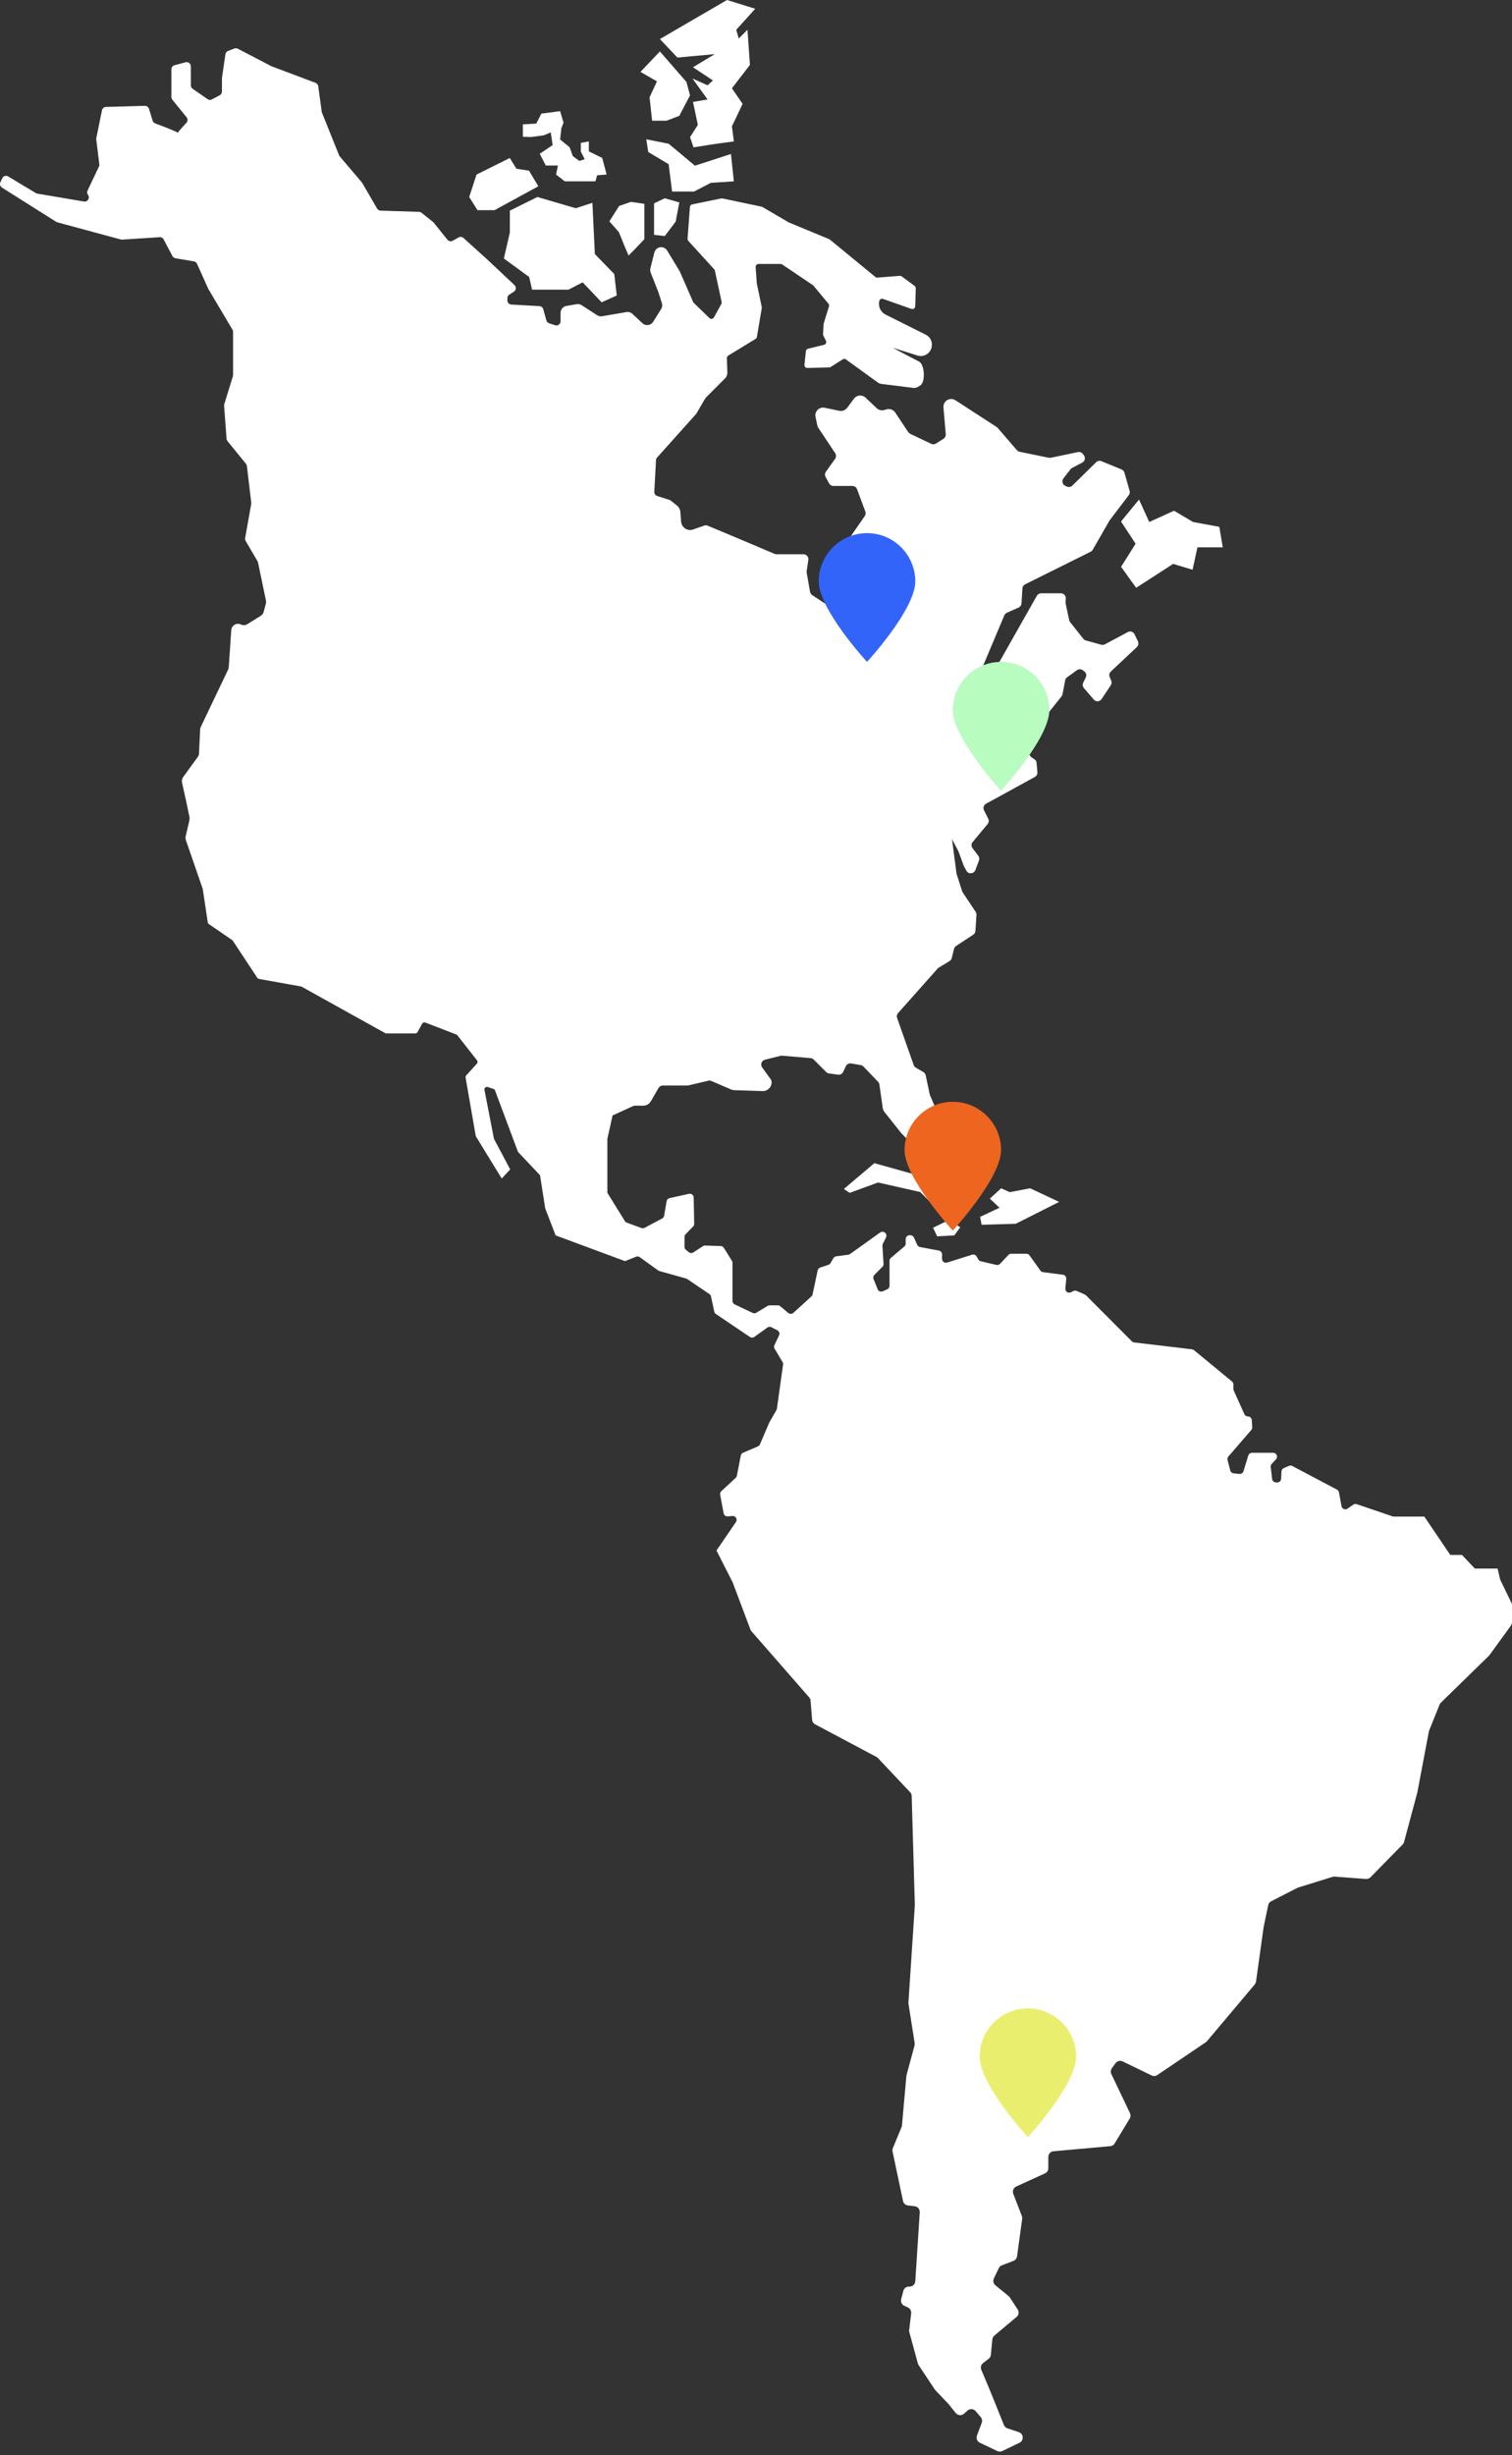 <svg width="350" height="568" viewBox="0 0 350 568" fill="none" xmlns="http://www.w3.org/2000/svg">
<rect x="0" y="0" width="350" height="568" fill="#333333" stroke="none"/>
<path d="M150.359 22.51L150.954 27.922H154.328L157.252 26.795L159.727 22.059L158.906 18.969L152.754 11.899L148.255 16.634L152.079 18.823L150.359 22.51ZM164.583 42.301L169.876 41.956L169.201 35.629L160.865 38.335L154.778 33.255L149.604 32.233L150.054 35.165L154.778 37.99L155.572 44.318H160.64L164.583 42.288V42.301ZM151.404 47.05V54.333L153.878 54.611L156.406 51.282L157.252 46.825L153.878 45.87L151.404 47.05ZM262.882 125.777L259.508 131.136L263.001 135.991L271.562 130.459L276.061 131.812L277.185 126.626H283.047L282.253 121.89L276.167 120.763L271.774 118.163L266.031 120.763L263.663 115.576L259.495 120.656L262.869 125.79L262.882 125.777ZM165.483 12.509L160.415 15.56L165.033 18.61L163.789 19.738L160.296 18.16L163.789 23.014L160.415 23.585L161.54 28.891L159.74 31.716L160.534 34.09L165.602 33.295L169.876 32.724L169.426 29.222L171.9 24.036L169.426 20.428L173.594 15.016L173.025 6.884L171 8.914L170.431 6.884L174.824 2.03L168.288 0L152.754 9.033L156.803 13.318L165.469 12.522L165.483 12.509ZM114.474 48.629L124.61 43.097L122.466 39.489L119.542 39.038L118.007 36.558L110.306 40.391L108.612 45.578L110.531 48.629H114.474ZM125.906 31.305L127.481 30.628L127.931 33.56L124.94 35.589L126.343 38.295H129.161L128.711 40.378L130.736 41.956H137.828L138.225 40.55L140.422 40.378L139.403 36.544L136.306 35.019V32.711L134.454 33.056V35.085L135.354 36.836L134.11 37.234L132.588 36.107L131.861 34.077L129.664 32.273L129.942 29.673L130.445 28.373L129.651 25.72L125.311 26.291L124.133 28.599L121.037 28.771V31.65L122.889 31.703L125.88 31.305H125.906ZM349.828 370.751L347.261 365.458L346.666 362.898H341.413L338.409 359.741H335.71L329.702 350.867H322.491L314.062 348.001C313.798 347.909 313.507 347.948 313.269 348.108L311.919 349.036C311.39 349.408 310.649 349.089 310.53 348.452L309.947 345.269C309.894 345.004 309.722 344.765 309.484 344.632L299.137 339.167C298.899 339.034 298.621 339.034 298.37 339.141L297.179 339.658C296.861 339.791 296.649 340.096 296.636 340.441L296.557 342.125C296.53 342.629 296.094 343.014 295.591 342.974L295.287 342.948C294.863 342.921 294.519 342.589 294.466 342.152L294.149 339.393C294.122 339.127 294.202 338.862 294.387 338.676L295.366 337.628C295.908 337.058 295.498 336.116 294.718 336.116H289.809C289.412 336.116 289.068 336.382 288.949 336.753L287.85 340.374C287.731 340.785 287.321 341.051 286.898 341.011L285.548 340.865C285.177 340.825 284.873 340.56 284.78 340.202L284.159 337.788C284.079 337.496 284.159 337.191 284.344 336.978L289.65 330.837C289.795 330.664 289.875 330.439 289.862 330.2L289.769 328.555C289.742 328.078 289.345 327.706 288.869 327.706C288.512 327.706 288.194 327.494 288.049 327.176L285.588 321.711C285.535 321.591 285.508 321.472 285.508 321.339V320.305C285.508 320.039 285.389 319.787 285.177 319.615L276.392 312.372C276.259 312.266 276.1 312.2 275.928 312.173L262.538 310.582C262.339 310.555 262.154 310.462 262.009 310.329L251.383 299.678C251.304 299.598 251.211 299.532 251.106 299.492L249.24 298.67C249.002 298.564 248.724 298.564 248.486 298.683L247.903 298.975C247.268 299.293 246.541 298.789 246.607 298.086L246.818 295.897C246.871 295.42 246.527 294.982 246.038 294.916L241.433 294.319C241.182 294.292 240.97 294.16 240.824 293.947L238.31 290.432C238.138 290.194 237.874 290.061 237.583 290.061H234.076C233.825 290.061 233.6 290.167 233.428 290.339L231.496 292.396C231.271 292.621 230.954 292.727 230.636 292.648L227.024 291.799C226.772 291.746 226.561 291.573 226.441 291.361L226.084 290.711C225.886 290.339 225.436 290.154 225.026 290.286L219.23 292.104C218.648 292.289 218.066 291.852 218.066 291.255V290.207C218.066 289.782 217.761 289.411 217.338 289.331L212.972 288.509C212.68 288.456 212.442 288.27 212.323 288.005L211.556 286.307C211.41 285.989 211.093 285.776 210.735 285.776H210.55C210.061 285.776 209.65 286.174 209.65 286.678V287.7C209.65 287.965 209.531 288.217 209.333 288.39L206.223 291.016C206.025 291.188 205.906 291.44 205.906 291.706V297.476C205.906 297.834 205.694 298.152 205.363 298.298L204.344 298.749C203.881 298.948 203.339 298.736 203.154 298.259L202.214 295.911C202.082 295.579 202.161 295.194 202.413 294.942L204.265 293.085C204.45 292.9 204.543 292.648 204.53 292.396L204.265 288.23C204.265 288.071 204.291 287.912 204.358 287.779L205.099 286.28C205.39 285.684 204.966 284.98 204.305 284.98H204.239C204.053 284.98 203.868 285.034 203.722 285.153L196.776 290.127C196.657 290.207 196.511 290.273 196.366 290.286L193.574 290.658C193.296 290.698 193.058 290.857 192.912 291.096L192.251 292.223C192.145 292.409 191.973 292.555 191.761 292.621L189.869 293.258C189.564 293.364 189.34 293.616 189.273 293.921L188.096 299.466C188.056 299.651 187.963 299.811 187.818 299.943L183.65 303.737C183.319 304.042 182.816 304.042 182.472 303.763L180.62 302.211C180.461 302.079 180.263 301.999 180.051 301.999H178.145C177.987 301.999 177.828 302.039 177.682 302.132L175.076 303.71C174.824 303.87 174.507 303.883 174.229 303.75L170.074 301.787C169.756 301.641 169.558 301.323 169.558 300.978V292.17C169.558 291.998 169.505 291.838 169.426 291.692L167.56 288.708C167.401 288.456 167.123 288.297 166.832 288.283L163.233 288.164C163.048 288.164 162.863 288.204 162.717 288.31L160.494 289.756C160.177 289.968 159.753 289.942 159.449 289.703L158.787 289.172C158.576 289 158.457 288.748 158.457 288.469V286.174C158.457 285.936 158.549 285.723 158.708 285.551L160.441 283.76C160.613 283.588 160.693 283.362 160.693 283.123L160.574 277.061C160.574 276.491 160.044 276.08 159.489 276.199L154.99 277.194C154.633 277.274 154.368 277.552 154.302 277.924L153.733 281.266C153.68 281.545 153.521 281.77 153.27 281.903L149.207 284.065C148.983 284.185 148.718 284.198 148.48 284.118L144.801 282.752L140.594 275.974V263.478L141.798 258.066L146.574 255.891C146.693 255.838 146.813 255.811 146.945 255.811H148.89C149.618 255.811 150.279 255.427 150.65 254.803L152.436 251.712C152.635 251.368 153.018 251.142 153.415 251.142H159.092C159.184 251.142 159.264 251.142 159.356 251.116L163.974 250.028C164.212 249.975 164.464 249.988 164.675 250.094L169.24 252.057C169.479 252.163 169.717 252.217 169.968 252.217L176.518 252.429C177.709 252.469 178.688 251.474 178.609 250.28C178.609 250.068 178.516 249.855 178.397 249.683L176.425 246.95C175.949 246.3 176.293 245.372 177.074 245.173L180.673 244.271C180.792 244.244 180.924 244.231 181.043 244.244L187.646 244.801C187.911 244.828 188.162 244.934 188.36 245.133L191.245 248.025C191.417 248.197 191.655 248.317 191.893 248.343L193.997 248.635C194.487 248.701 194.963 248.449 195.175 247.998L195.797 246.672C196.022 246.208 196.511 245.956 197.014 246.035L199.25 246.42C199.488 246.46 199.7 246.579 199.872 246.751L203.259 250.28C203.418 250.452 203.537 250.678 203.564 250.903L204.331 256.315C204.384 256.673 204.53 257.018 204.755 257.297L208.552 262.059C208.552 262.059 208.632 262.152 208.671 262.205L212.535 266.211C212.707 266.397 212.958 266.489 213.21 266.489L216.491 266.383C216.954 266.37 217.338 265.999 217.351 265.521L217.603 259.287C217.603 258.982 217.563 258.676 217.444 258.398L215.3 253.437C215.247 253.317 215.208 253.185 215.181 253.052L214.281 248.781C214.215 248.463 214.017 248.197 213.752 248.038L211.992 247.003C211.767 246.871 211.582 246.659 211.503 246.407L207.666 235.516C207.533 235.118 207.613 234.694 207.891 234.375L217.087 224.042C217.166 223.963 217.245 223.883 217.351 223.83L219.799 222.357C220.064 222.198 220.249 221.946 220.315 221.654L220.844 219.532C220.911 219.254 221.083 219.015 221.321 218.856L225.277 216.256C225.581 216.057 225.767 215.738 225.793 215.38L226.031 211.666C226.045 211.414 225.978 211.175 225.846 210.963L222.842 206.453C222.79 206.36 222.737 206.267 222.71 206.174L221.44 202.208C221.44 202.208 221.4 202.076 221.4 202.009L220.368 194.13L221.837 196.916C221.837 196.916 221.877 197.008 221.903 197.062L223.054 200.219C223.054 200.219 223.094 200.325 223.12 200.378L223.703 201.452C224.166 202.301 225.409 202.222 225.767 201.32L226.614 199.091C226.759 198.72 226.693 198.308 226.455 198.003L225.118 196.213C224.801 195.788 224.814 195.204 225.158 194.807L228.611 190.655C228.903 190.31 228.956 189.819 228.757 189.421L227.778 187.458C227.5 186.914 227.712 186.237 228.254 185.946L239.554 179.751C239.951 179.539 240.176 179.101 240.136 178.65L239.951 176.501C239.925 176.143 239.726 175.825 239.422 175.639L239.038 175.4C238.138 174.843 237.755 173.729 238.099 172.721L239.184 169.537C239.263 169.285 239.395 169.06 239.554 168.847L245.733 161.101C245.853 160.955 245.932 160.782 245.958 160.597L246.567 157.4C246.62 157.121 246.779 156.856 247.017 156.697L249.28 155.052C249.69 154.76 250.232 154.76 250.629 155.052L251 155.331C251.436 155.662 251.582 156.259 251.33 156.75L250.748 157.93C250.537 158.342 250.603 158.832 250.907 159.191L253.183 161.844C253.673 162.414 254.572 162.361 254.996 161.737L257.126 158.541C257.338 158.222 257.377 157.811 257.219 157.453L256.875 156.644C256.689 156.206 256.795 155.689 257.139 155.357L263.16 149.706C263.517 149.361 263.623 148.831 263.411 148.38L262.63 146.748C262.353 146.165 261.638 145.926 261.069 146.231L255.763 149.07C255.512 149.202 255.207 149.242 254.93 149.162L251.37 148.181C251.132 148.115 250.934 147.982 250.775 147.796L247.718 143.936C247.612 143.803 247.533 143.644 247.493 143.472L246.686 139.678C246.66 139.572 246.66 139.466 246.66 139.36L246.713 138.484C246.752 137.821 246.236 137.264 245.575 137.264H240.996C240.586 137.264 240.203 137.489 240.004 137.848L227.725 159.536C227.394 160.106 226.653 160.292 226.097 159.92C225.648 159.615 225.462 159.031 225.674 158.527L232.488 142.358C232.608 142.092 232.819 141.88 233.084 141.761L235.783 140.567C236.167 140.394 236.432 140.023 236.458 139.599L236.67 136.136C236.696 135.725 236.934 135.367 237.305 135.181L252.468 127.647C252.667 127.541 252.839 127.395 252.945 127.196L256.795 120.484C256.795 120.484 256.848 120.404 256.875 120.365L261.294 114.555C261.506 114.263 261.585 113.891 261.479 113.547L260.288 109.355C260.196 109.023 259.944 108.745 259.627 108.612L254.969 106.702C254.546 106.529 254.069 106.622 253.739 106.941L248.221 112.353C247.89 112.684 247.387 112.764 246.964 112.578L246.607 112.419C245.932 112.114 245.707 111.252 246.17 110.668L247.811 108.559C247.917 108.426 248.036 108.32 248.181 108.254L250.51 107.034C251.145 106.702 251.317 105.893 250.894 105.322L250.656 105.017C250.391 104.672 249.954 104.5 249.518 104.593L243.246 105.906C243.1 105.933 242.942 105.933 242.783 105.906L236.035 104.526C235.783 104.473 235.571 104.341 235.399 104.155L230.954 99.008C230.887 98.929 230.808 98.849 230.715 98.796L221.162 92.601C219.905 91.792 218.264 92.774 218.397 94.273L218.926 100.454C218.966 100.879 218.754 101.29 218.397 101.515L216.663 102.616C216.332 102.829 215.922 102.855 215.565 102.683L210.709 100.375C210.524 100.282 210.365 100.149 210.246 99.977L207.229 95.44C206.805 94.803 206.025 94.498 205.284 94.697L204.635 94.87C204.04 95.029 203.405 94.87 202.955 94.445L200.348 91.991C199.568 91.262 198.324 91.368 197.676 92.23L196.101 94.352C195.678 94.909 194.976 95.188 194.288 95.042L190.901 94.339C189.631 94.074 188.506 95.201 188.784 96.475L189.22 98.531C189.247 98.677 189.313 98.809 189.392 98.929L193.336 104.858C193.6 105.256 193.587 105.773 193.309 106.158L191.179 109.143C190.927 109.501 190.901 109.978 191.113 110.363L191.933 111.849C192.131 112.207 192.515 112.432 192.925 112.432H197.318C197.795 112.432 198.218 112.724 198.39 113.175L200.309 118.348C200.441 118.693 200.388 119.091 200.176 119.396L194.963 126.904C194.778 127.169 194.712 127.514 194.791 127.833L196.286 133.815C196.313 133.908 196.339 133.988 196.379 134.067L199.488 140.05C199.74 140.527 199.621 141.124 199.197 141.469L197.411 142.915C197.027 143.233 196.485 143.26 196.075 142.981L188.016 137.688C187.752 137.516 187.58 137.237 187.514 136.932L186.733 132.489C186.706 132.369 186.706 132.25 186.733 132.117L187.117 129.544C187.222 128.854 186.68 128.231 185.992 128.231H179.733C179.574 128.231 179.429 128.204 179.283 128.138L171.688 124.914L163.829 121.625C163.564 121.519 163.273 121.505 163.008 121.598L160.455 122.5C159.145 122.965 157.768 122.049 157.663 120.67L157.491 118.454C157.451 117.871 157.16 117.34 156.71 116.969L155.307 115.841C155.215 115.762 155.109 115.709 155.003 115.669L152.132 114.754C151.708 114.621 151.444 114.223 151.457 113.785L151.854 106.45C151.854 106.224 151.946 106.012 152.105 105.853L161.103 95.811C161.103 95.811 161.195 95.692 161.235 95.626L163.167 92.31C163.246 92.177 163.339 92.058 163.445 91.938L167.838 87.534C168.195 87.176 168.38 86.699 168.367 86.208L168.261 82.852C168.261 82.613 168.38 82.388 168.579 82.268L174.904 78.408C175.062 78.315 175.182 78.143 175.208 77.957L176.333 71.298C176.346 71.219 176.333 71.139 176.333 71.046L175.168 65.488C175.168 65.488 175.168 65.422 175.168 65.395L174.917 61.774C174.89 61.389 175.195 61.071 175.578 61.071H180.686C180.818 61.071 180.951 61.111 181.056 61.177L188.175 65.979C188.175 65.979 188.268 66.059 188.307 66.098L191.774 70.263C191.92 70.436 191.959 70.662 191.893 70.887L190.676 74.84C190.676 74.84 190.649 74.946 190.649 74.999L190.517 77.307C190.517 77.427 190.53 77.533 190.583 77.639L191.192 78.846C191.377 79.231 191.166 79.681 190.755 79.774L187.05 80.676C186.786 80.743 186.574 80.968 186.548 81.247L186.217 84.404C186.177 84.802 186.495 85.133 186.892 85.133L191.973 85.001C192.092 85.001 192.211 84.961 192.303 84.895L195.082 83.13C195.307 82.984 195.598 82.998 195.823 83.157L203.193 88.489C203.431 88.662 203.722 88.781 204.027 88.821L211.357 89.736C211.767 89.789 212.178 89.696 212.522 89.484L213.051 89.153C214.268 88.397 214.03 84.245 212.733 83.648C212.733 83.648 206.448 80.385 206.713 80.464L212.376 82.255C213.845 82.719 215.393 81.777 215.671 80.252V80.186C215.883 79.071 215.327 77.944 214.308 77.44L204.98 72.771C203.815 72.187 203.22 70.861 203.55 69.6C203.643 69.229 204.04 69.017 204.397 69.149L210.987 71.471C211.41 71.617 211.847 71.311 211.86 70.874L211.979 66.695C211.979 66.483 211.887 66.271 211.714 66.151L208.737 63.95C208.605 63.857 208.459 63.804 208.301 63.817L203.101 64.228C202.929 64.241 202.77 64.188 202.637 64.082L192.105 55.434C192.105 55.434 191.999 55.354 191.933 55.327L182.605 51.467C182.605 51.467 182.552 51.441 182.525 51.428L176.505 47.899C176.505 47.899 176.372 47.833 176.306 47.819L167.229 45.909C167.137 45.896 167.057 45.896 166.965 45.909L160.23 47.289C159.938 47.342 159.727 47.594 159.7 47.886L159.158 55.234C159.145 55.42 159.211 55.593 159.33 55.725L165.324 62.305C165.403 62.384 165.456 62.49 165.483 62.61L167.044 69.866C167.084 70.025 167.044 70.184 166.978 70.33L165.258 73.434C165.046 73.819 164.543 73.885 164.226 73.593L160.587 70.065C160.587 70.065 160.481 69.932 160.441 69.852L157.385 62.849C157.358 62.782 157.319 62.716 157.279 62.65L154.434 57.967C153.971 57.198 152.965 56.959 152.198 57.423C151.841 57.649 151.576 58.007 151.47 58.418L150.557 62.079C150.478 62.411 150.504 62.756 150.623 63.074L152.37 67.504C152.37 67.504 152.396 67.571 152.41 67.611L153.217 70.144C153.362 70.595 153.296 71.099 153.045 71.497L151.192 74.455C150.65 75.317 149.459 75.477 148.718 74.787L146.389 72.611C146.019 72.266 145.503 72.107 145.013 72.2L139.376 73.168C138.979 73.235 138.569 73.155 138.225 72.93L134.639 70.608C134.295 70.383 133.885 70.303 133.488 70.37L131.106 70.781C130.326 70.913 129.757 71.59 129.757 72.386V74.336C129.757 74.999 129.108 75.463 128.486 75.251L127.097 74.787C126.793 74.681 126.555 74.442 126.475 74.124L125.748 71.524C125.642 71.126 125.284 70.847 124.874 70.821L118.364 70.463C117.848 70.436 117.451 70.011 117.451 69.494V68.977C117.451 68.645 117.623 68.34 117.888 68.168L118.96 67.478C119.489 67.133 119.555 66.39 119.092 65.953L112.78 60.023L107.289 55.062C106.985 54.783 106.535 54.73 106.178 54.929L104.788 55.699C104.378 55.924 103.862 55.831 103.571 55.46L100.395 51.507C100.395 51.507 100.303 51.401 100.25 51.361L97.577 49.226C97.418 49.093 97.207 49.027 97.008 49.013L88.103 48.735C87.772 48.735 87.468 48.549 87.296 48.257L83.856 42.328C83.856 42.328 83.79 42.235 83.75 42.182L78.656 36.2C78.589 36.12 78.537 36.027 78.497 35.934L74.54 26.105C74.514 26.026 74.487 25.959 74.474 25.88L73.667 19.95C73.614 19.592 73.376 19.3 73.045 19.168L62.83 15.321C62.83 15.321 62.764 15.294 62.724 15.268L55.05 11.275C54.812 11.142 54.521 11.129 54.269 11.222L52.801 11.779C52.47 11.899 52.232 12.19 52.179 12.549L51.372 18.08C51.372 18.08 51.372 18.173 51.372 18.226V21.184C51.372 21.542 51.173 21.874 50.855 22.046L49.043 23.001C48.725 23.174 48.342 23.147 48.05 22.935L44.597 20.547C44.332 20.361 44.173 20.07 44.173 19.751V15.347C44.173 14.711 43.578 14.246 42.956 14.405L40.389 15.095C39.966 15.215 39.675 15.586 39.675 16.037V22.471C39.675 22.696 39.754 22.908 39.9 23.081L43.194 27.127C43.499 27.498 43.485 28.042 43.155 28.4C42.44 29.169 41.302 30.416 41.157 30.721C40.786 30.376 37.187 29.023 35.917 28.546C35.639 28.44 35.427 28.214 35.335 27.922L34.488 25.177C34.355 24.765 33.972 24.487 33.535 24.487L24.524 24.739C24.074 24.739 23.691 25.07 23.611 25.508L22.288 31.981C22.262 32.087 22.262 32.194 22.288 32.286L22.989 38.017C23.016 38.203 22.989 38.388 22.897 38.547L20.264 44.092C20.105 44.424 20.145 44.795 20.369 45.087C20.899 45.79 20.29 46.772 19.43 46.626L8.633 44.795C8.514 44.769 8.395 44.729 8.302 44.676L1.885 40.816C1.382 40.511 0.747 40.723 0.509 41.254L0.085 42.195C-0.113 42.633 0.045 43.15 0.456 43.402L12.986 51.308C13.066 51.361 13.158 51.401 13.251 51.428L27.965 55.407C28.07 55.434 28.176 55.447 28.282 55.434L36.962 54.876C37.346 54.85 37.703 55.049 37.875 55.394L39.913 59.24C40.058 59.506 40.31 59.691 40.601 59.745L44.888 60.474C45.206 60.527 45.47 60.739 45.602 61.031L48.222 66.841C48.222 66.841 48.249 66.907 48.275 66.934L53.819 76.286C53.912 76.432 53.952 76.604 53.952 76.776V86.752C53.952 86.844 53.938 86.951 53.912 87.043L51.914 93.503C51.874 93.623 51.861 93.742 51.874 93.862L52.443 101.502C52.457 101.701 52.536 101.887 52.655 102.046L56.942 107.312C57.061 107.458 57.127 107.63 57.154 107.816L58.16 116.279C58.16 116.372 58.16 116.465 58.16 116.558L56.744 124.49C56.704 124.715 56.744 124.954 56.863 125.153L59.602 129.822C59.655 129.915 59.694 130.008 59.721 130.114L61.56 138.922C61.613 139.161 61.6 139.413 61.547 139.638L61.044 141.535C60.938 141.92 60.7 142.265 60.356 142.477L57.26 144.4C56.81 144.679 56.241 144.719 55.764 144.48C54.759 144.002 53.608 144.692 53.528 145.793L52.959 154.322C52.946 154.521 52.893 154.72 52.814 154.893L46.476 168.184C46.383 168.37 46.33 168.582 46.33 168.781L46.066 174.312C46.052 174.618 45.947 174.909 45.761 175.161L42.4 179.778C42.136 180.149 42.043 180.6 42.136 181.051L43.181 185.773L43.856 189.05C43.909 189.275 43.896 189.501 43.856 189.726L42.983 193.467C42.916 193.759 42.93 194.064 43.022 194.342L46.913 205.604C46.913 205.604 46.939 205.67 46.939 205.71L48.09 213.377C48.117 213.536 48.209 213.696 48.342 213.788L53.74 217.489C53.74 217.489 53.859 217.595 53.899 217.648L59.549 226.218C59.641 226.35 59.787 226.443 59.946 226.483L69.658 228.221C69.658 228.221 69.79 228.26 69.843 228.287L89.135 239.005C89.228 239.058 89.32 239.084 89.426 239.084H96.121C96.347 239.084 96.545 238.965 96.651 238.779L97.723 236.843C97.868 236.577 98.186 236.471 98.463 236.577L105.622 239.336C105.728 239.376 105.807 239.443 105.873 239.522L110.412 245.306C110.597 245.531 110.584 245.863 110.385 246.088L107.924 248.807C107.805 248.94 107.739 249.139 107.779 249.312L110.134 262.868L116.141 272.658L118.1 270.548L114.342 263.478L112.145 252.177C112.053 251.712 112.502 251.341 112.939 251.487L114.5 252.044L119.899 266.489L125.007 271.901L126.211 279.582L128.619 285.816L144.682 291.772L147.236 290.751C147.514 290.631 147.845 290.671 148.096 290.857L152.37 293.934C152.449 294.001 152.555 294.04 152.648 294.067L158.814 295.791C158.906 295.818 158.999 295.858 159.078 295.911L164.212 299.386C164.398 299.519 164.543 299.718 164.583 299.943L165.337 303.445C165.39 303.671 165.522 303.87 165.708 304.002L173.594 309.321C173.898 309.534 174.308 309.52 174.613 309.308L177.643 307.133C177.92 306.934 178.278 306.907 178.569 307.066L179.945 307.769C180.382 307.995 180.554 308.512 180.342 308.95L179.27 311.192C179.138 311.457 179.151 311.775 179.31 312.041L181.149 315.118C181.255 315.291 181.295 315.503 181.268 315.702L179.839 325.902C179.826 326.022 179.786 326.128 179.733 326.221L178.119 329.033C178.119 329.033 178.092 329.099 178.066 329.126L175.909 334.166C175.817 334.379 175.645 334.551 175.446 334.631L172.006 336.103C171.728 336.222 171.543 336.461 171.477 336.753L170.577 341.422C170.537 341.608 170.445 341.78 170.299 341.913L166.978 344.99C166.753 345.203 166.647 345.508 166.7 345.813L167.507 350.097C167.586 350.548 167.997 350.867 168.46 350.827L169.545 350.734C170.299 350.668 170.775 351.517 170.352 352.14L165.853 358.719L169.571 366.028C169.571 366.028 169.611 366.121 169.624 366.161L173.713 377.012C173.766 377.157 173.845 377.29 173.951 377.41L187.315 392.704C187.5 392.916 187.619 393.181 187.633 393.473L187.99 397.877C188.03 398.328 188.294 398.726 188.691 398.938L202.876 406.473C203.008 406.539 203.114 406.632 203.22 406.738L210.682 414.644C210.907 414.882 211.04 415.188 211.04 415.519L211.767 440.682C211.767 440.682 211.767 440.762 211.767 440.815L210.285 463.325C210.285 463.418 210.285 463.524 210.299 463.617L211.728 472.677C211.754 472.863 211.741 473.049 211.701 473.234L209.849 480.079C209.822 480.158 209.809 480.225 209.809 480.304L208.79 491.725C208.79 491.858 208.751 491.991 208.698 492.11L206.686 496.965C206.581 497.217 206.554 497.482 206.607 497.748L209.028 509.208C209.148 509.765 209.597 510.177 210.166 510.243L211.741 510.429C212.442 510.508 212.945 511.132 212.905 511.835L211.873 527.779C211.82 528.509 211.198 529.066 210.471 529.013C209.836 528.973 209.267 529.384 209.108 530.008L208.605 531.931C208.446 532.554 208.751 533.204 209.346 533.47L210.14 533.828C210.669 534.067 210.987 534.61 210.921 535.194L210.457 539.081C210.431 539.253 210.457 539.425 210.497 539.585L212.469 546.801C212.508 546.933 212.561 547.066 212.641 547.185L216.359 552.783C216.359 552.783 216.451 552.903 216.504 552.969L219.534 556.152C219.534 556.152 219.587 556.205 219.601 556.232L221.241 558.275C221.718 558.858 222.591 558.938 223.147 558.434L223.954 557.704C224.51 557.214 225.356 557.267 225.846 557.837L227.024 559.217C227.328 559.588 227.421 560.092 227.249 560.543L226.15 563.488C225.912 564.138 226.203 564.854 226.825 565.146L230.861 567.069C231.218 567.242 231.642 567.242 231.999 567.069L235.995 565.146C237.067 564.629 236.961 563.077 235.836 562.692L233.203 561.816C232.832 561.697 232.541 561.419 232.396 561.06L229.167 553.048L227.156 548.273C226.918 547.716 227.09 547.079 227.566 546.708L228.85 545.726C229.141 545.501 229.326 545.169 229.366 544.798L229.71 541.243C229.749 540.898 229.908 540.58 230.173 540.354L235.32 536.043C235.836 535.619 235.942 534.862 235.571 534.305L233.772 531.546C233.693 531.427 233.6 531.334 233.507 531.241L230.424 528.721C229.948 528.336 229.802 527.673 230.067 527.116L231.192 524.768C231.337 524.463 231.589 524.224 231.906 524.105L234.592 523.07C235.042 522.898 235.36 522.5 235.426 522.022L236.617 513.347C236.643 513.121 236.617 512.896 236.537 512.684L234.553 507.55C234.301 506.9 234.606 506.157 235.241 505.866L241.896 502.828C242.373 502.616 242.664 502.138 242.664 501.621V499.021C242.664 498.331 243.18 497.761 243.868 497.708L257.02 496.527C257.444 496.487 257.814 496.262 258.026 495.891L261.506 490.147C261.744 489.762 261.757 489.285 261.572 488.887L257.258 479.853C257.047 479.416 257.1 478.898 257.377 478.5L258.224 477.333C258.595 476.816 259.296 476.643 259.865 476.922L266.587 480.172C267.01 480.371 267.513 480.344 267.897 480.079L279.131 472.478C279.236 472.412 279.316 472.332 279.395 472.239L290.444 459.121C290.602 458.935 290.708 458.696 290.748 458.444L292.495 445.922C292.495 445.922 292.495 445.856 292.508 445.829L293.566 440.775C293.646 440.391 293.897 440.046 294.254 439.873L300.341 436.756C300.407 436.716 300.473 436.69 300.553 436.677L308.465 434.223C308.624 434.169 308.783 434.156 308.955 434.169L316.206 434.713C316.59 434.74 316.973 434.594 317.251 434.315L324.688 426.728C324.846 426.569 324.965 426.37 325.018 426.144L328.062 414.79C328.062 414.79 328.075 414.723 328.088 414.697L330.761 400.57C330.774 400.49 330.801 400.397 330.84 400.318L333.235 394.375C333.302 394.203 333.407 394.057 333.54 393.924L344.668 383.06C344.668 383.06 344.773 382.954 344.813 382.888L349.749 376.096C349.907 375.871 350 375.592 350 375.314V371.387C350 371.188 349.96 370.989 349.868 370.804L349.828 370.751ZM144.656 57.145L145.503 59.121L146.852 57.768L149.155 55.341V47.156L146.058 46.705L143.306 47.66L141.057 51.215L143.253 53.696L144.656 57.145ZM137.114 46.931L133.29 48.178L124.398 45.578L118.02 48.735V53.815L116.631 59.798L122.492 64.082L123.167 67.014H131.609L134.877 65.316L139.27 69.945L142.764 68.367L142.195 63.406L137.696 58.776L137.127 46.917L137.114 46.931Z" fill="white"/>
<path d="M211.87 134.517C211.87 141.033 200.7 153.134 200.7 153.134C200.7 153.134 189.529 141.033 189.529 134.517C189.529 128.35 194.533 123.347 200.7 123.347C206.866 123.347 211.87 128.35 211.87 134.517Z" fill="#3364FA"/>
<path d="M242.899 164.304C242.899 170.82 231.729 182.922 231.729 182.922C231.729 182.922 220.559 170.82 220.559 164.304C220.559 158.138 225.562 153.134 231.729 153.134C237.896 153.134 242.899 158.138 242.899 164.304Z" fill="#B8FCBF"/>
<path d="M249.104 475.829C249.104 482.345 237.934 494.446 237.934 494.446C237.934 494.446 226.764 482.345 226.764 475.829C226.764 469.662 231.767 464.659 237.934 464.659C244.101 464.659 249.104 469.662 249.104 475.829Z" fill="#EAEE6F"/>
<path d="M229.134 277.314L231.739 274.926L233.74 275.811L238.46 274.918L245.169 278.07L235.124 283.128L227.222 283.36L226.876 281.53L231.366 279.418L229.134 277.314Z" fill="white"/>
<path d="M219.665 282.263L215.983 284.042L216.933 286.028L220.912 285.817L222.278 283.934L219.665 282.263Z" fill="white"/>
<path d="M202.398 269.108L195.34 275.075L196.681 275.979L203.244 273.58L213.018 275.783L217.357 280.173L226.179 277.347L226.885 274.897L214.747 272.562L202.398 269.108Z" fill="white"/>
<path d="M231.729 266.077C231.729 272.593 220.559 284.694 220.559 284.694C220.559 284.694 209.389 272.593 209.389 266.077C209.389 259.911 214.392 254.907 220.559 254.907C226.726 254.907 231.729 259.911 231.729 266.077Z" fill="#ED651F"/>
</svg>
